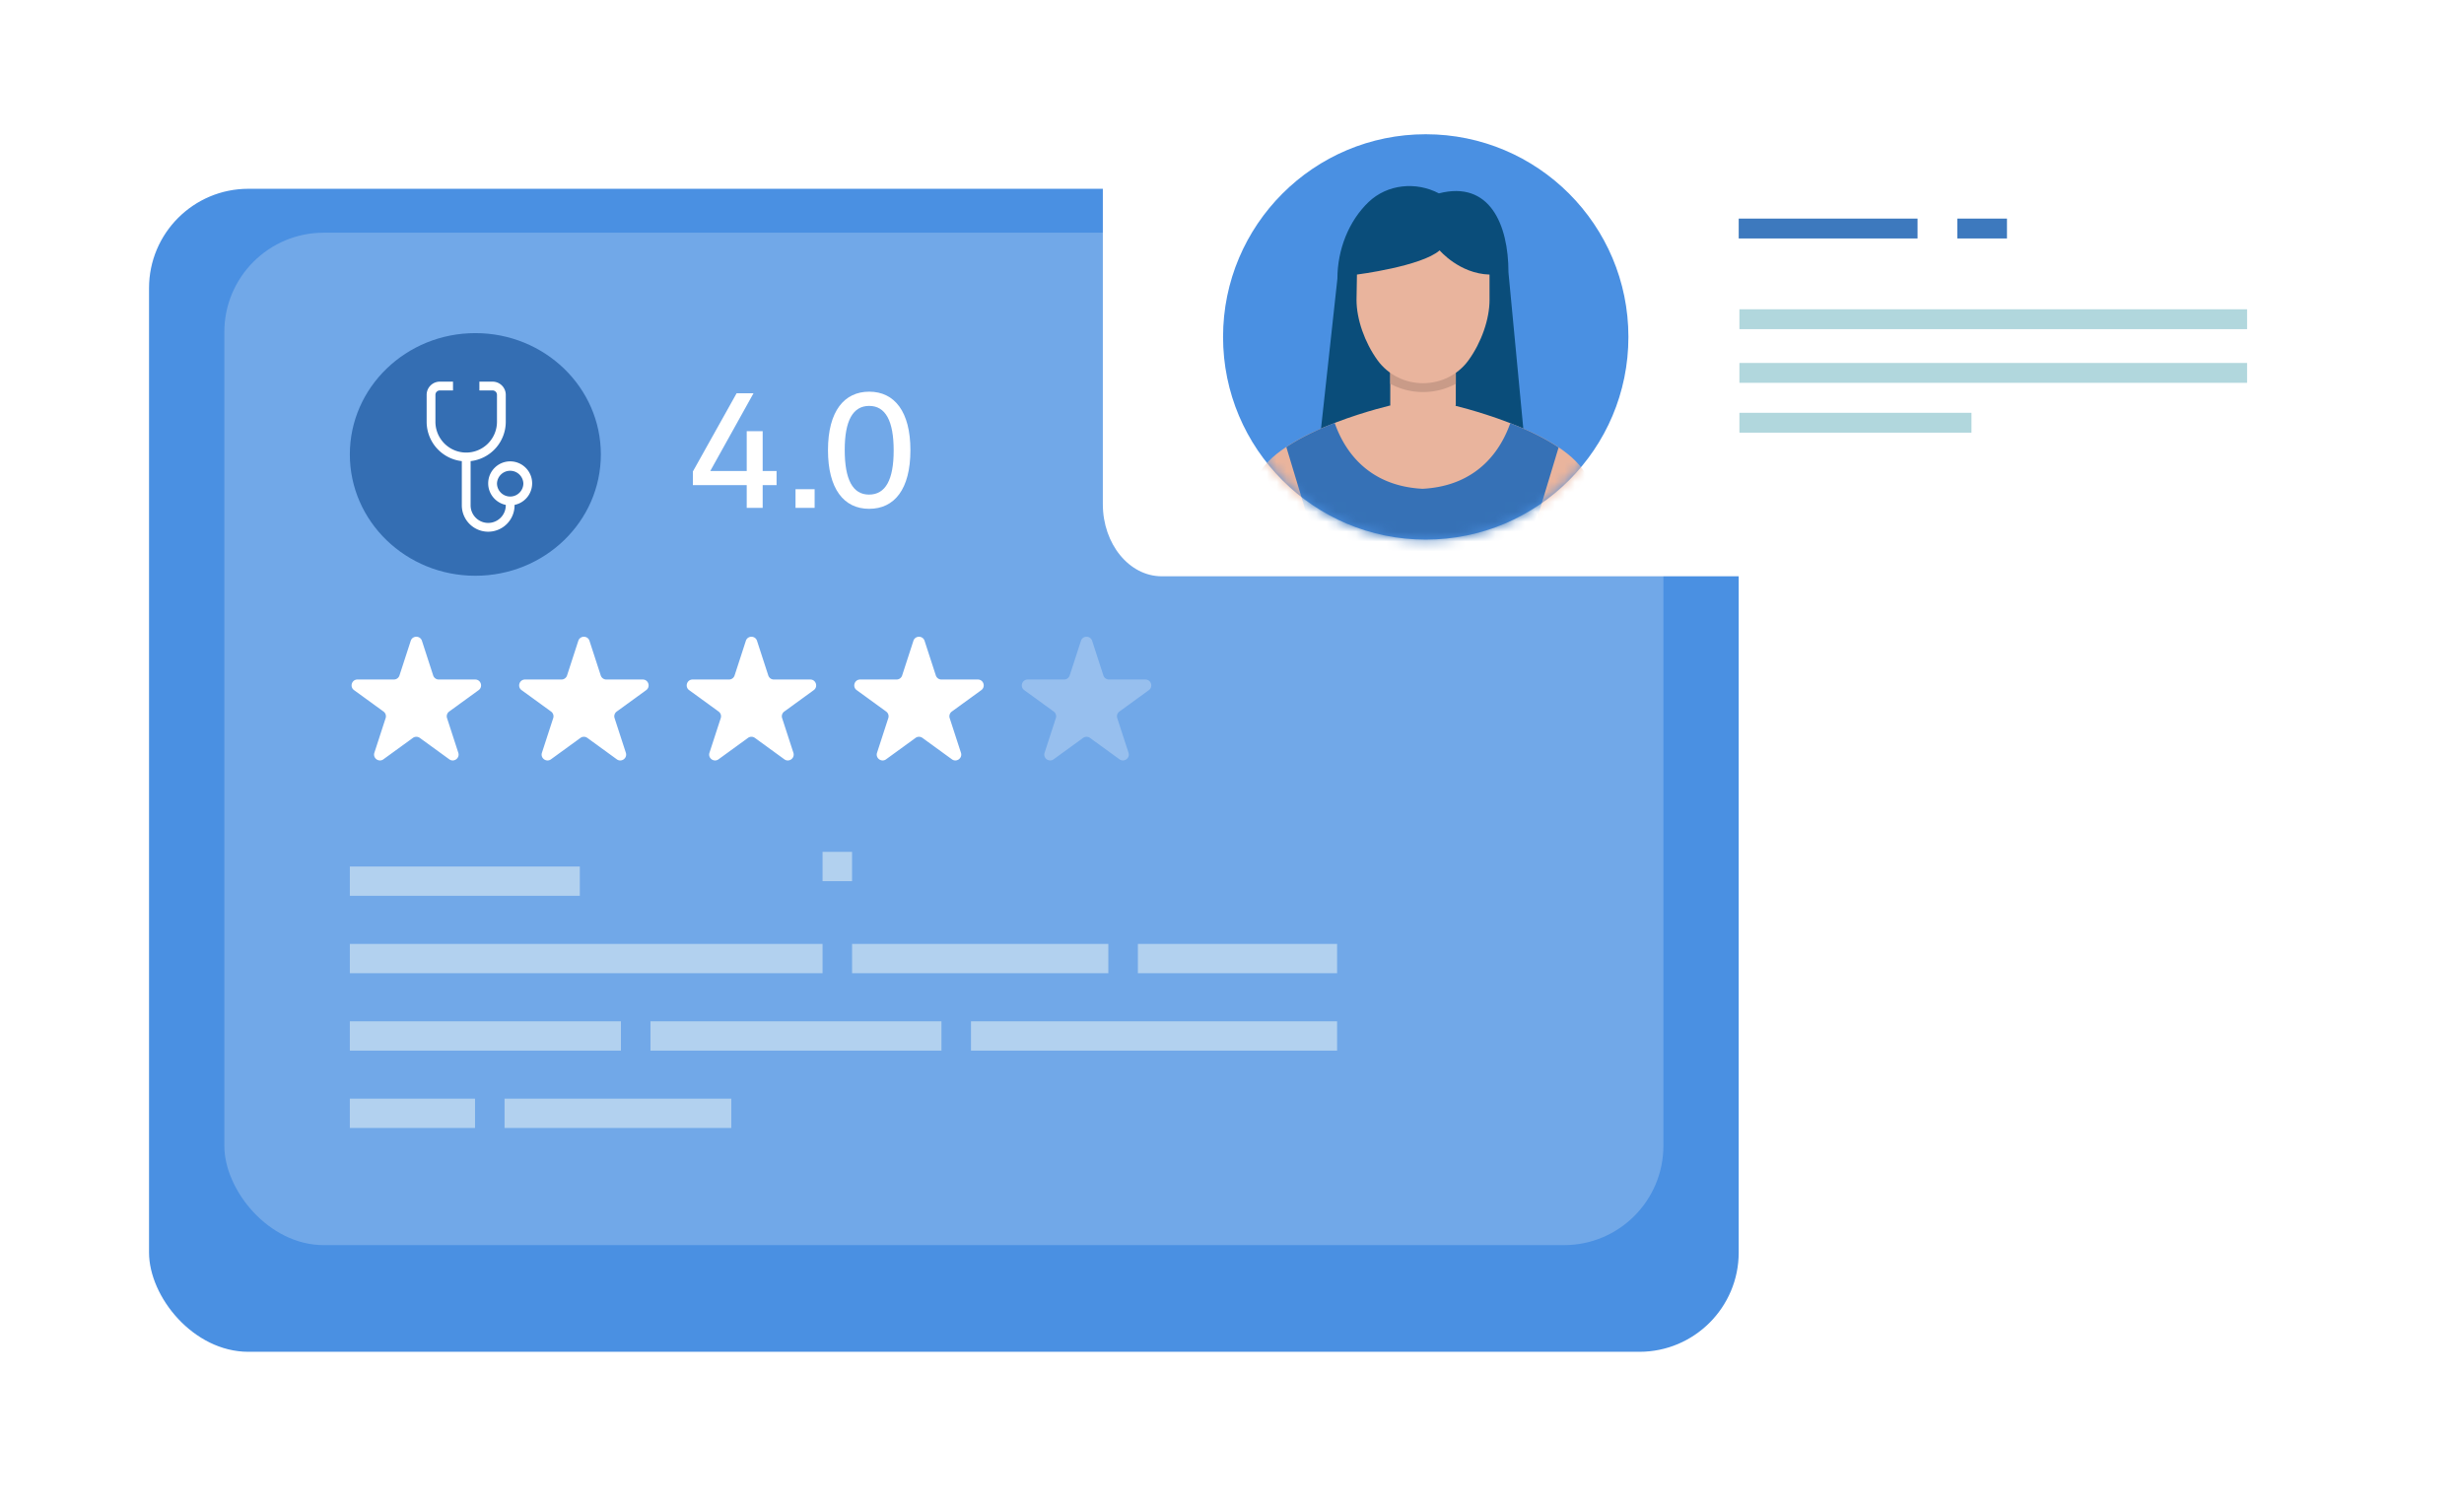 <svg width="248" height="152" viewBox="0 0 248 152" fill="none" xmlns="http://www.w3.org/2000/svg"><rect x="15" y="15" width="160" height="117.053" rx="10" fill="#4A90E2" filter="url(#a)"/><rect x="22.579" y="23.421" width="144.842" height="101.895" rx="10" fill="#71A8E8"/><path d="M42.468 64.494l1.132 3.487a.59.59 0 0 0 .561.409h3.667c.572 0 .81.732.348 1.068l-2.967 2.155a.59.59 0 0 0-.215.66l1.133 3.487c.177.545-.446.997-.908.66l-2.967-2.154a.59.59 0 0 0-.694 0L38.59 76.42c-.462.336-1.086-.116-.909-.661l1.134-3.487a.591.591 0 0 0-.216-.66l-2.966-2.155c-.462-.336-.225-1.069.348-1.069h3.665a.588.588 0 0 0 .561-.408l1.134-3.487c.179-.543.948-.543 1.126 0zm16.863.001l1.134 3.487a.59.59 0 0 0 .561.408h3.666c.571 0 .81.733.347 1.069l-2.966 2.155a.59.59 0 0 0-.216.66l1.134 3.486c.176.545-.446.997-.909.661l-2.966-2.155a.59.59 0 0 0-.695 0l-2.966 2.155c-.463.336-1.087-.116-.91-.66l1.135-3.488a.59.59 0 0 0-.216-.66l-2.966-2.154c-.462-.336-.224-1.069.347-1.069h3.666a.59.59 0 0 0 .562-.408l1.133-3.487c.18-.544.949-.544 1.125 0zm16.863 0l1.134 3.487a.59.59 0 0 0 .561.408h3.666c.572 0 .81.733.347 1.069l-2.966 2.155a.59.59 0 0 0-.215.66l1.133 3.486c.176.545-.446.997-.909.661l-2.966-2.155a.59.59 0 0 0-.695 0l-2.966 2.155c-.463.336-1.087-.116-.91-.66l1.135-3.488a.59.59 0 0 0-.215-.66l-2.966-2.154c-.463-.336-.225-1.069.346-1.069h3.667a.59.59 0 0 0 .561-.408l1.134-3.487c.178-.544.948-.544 1.124 0zm16.864 0l1.134 3.487a.59.59 0 0 0 .561.408h3.667c.571 0 .809.733.346 1.069L95.8 71.614a.59.59 0 0 0-.215.66l1.134 3.486c.177.545-.447.997-.909.661l-2.966-2.155a.591.591 0 0 0-.696 0l-2.965 2.155c-.463.336-1.086-.116-.909-.66l1.133-3.488a.59.59 0 0 0-.215-.66l-2.966-2.154c-.463-.336-.225-1.069.348-1.069h3.665a.59.59 0 0 0 .561-.408l1.134-3.487c.177-.544.947-.544 1.124 0z" fill="#fff"/><path d="M109.924 64.495l1.132 3.487a.591.591 0 0 0 .563.408h3.665c.572 0 .809.733.348 1.069l-2.967 2.155a.59.59 0 0 0-.215.66l1.134 3.486c.176.545-.447.997-.909.661l-2.967-2.155a.59.59 0 0 0-.694 0l-2.967 2.155c-.462.336-1.086-.116-.909-.66l1.134-3.488a.59.59 0 0 0-.215-.66l-2.967-2.154c-.462-.336-.225-1.069.348-1.069h3.665a.587.587 0 0 0 .561-.408l1.134-3.487c.178-.544.947-.544 1.126 0z" fill="#97BFEE"/><path d="M75.157 48.824v2.291h1.605v-2.29h1.399v-1.417h-1.399v-4.01h-1.605v4.01h-3.671l4.355-7.828H74.14l-4.403 7.876v1.368h5.42zm6.835 2.291v-1.877h-1.923v1.877h1.923zm5.492.095c2.527 0 4.148-1.956 4.148-5.902 0-3.866-1.59-5.887-4.148-5.887-2.496 0-4.148 1.941-4.148 5.887 0 3.882 1.589 5.903 4.148 5.903zm-.016-1.431c-1.637 0-2.448-1.496-2.448-4.503 0-2.943.827-4.423 2.464-4.423s2.463 1.496 2.463 4.487c0 2.959-.826 4.439-2.48 4.439z" fill="#fff"/><ellipse cx="47.843" cy="45.737" rx="12.632" ry="12.21" fill="#346EB3"/><path d="M49.136 53.514a2.658 2.658 0 0 0 2.655-2.655v-.044a2.216 2.216 0 0 0 1.77-2.168c0-1.22-.992-2.213-2.212-2.213-1.22 0-2.213.993-2.213 2.213 0 1.068.761 1.962 1.77 2.168v.044c0 .976-.794 1.77-1.77 1.77s-1.77-.794-1.77-1.77v-4.45a3.988 3.988 0 0 0 3.54-3.957v-2.714c0-.732-.595-1.327-1.327-1.327H48.25v.885h1.328c.244 0 .442.198.442.442v2.714a3.1 3.1 0 0 1-3.097 3.097 3.1 3.1 0 0 1-3.098-3.097v-2.714c0-.244.199-.442.443-.442h1.327v-.885H44.27c-.732 0-1.328.595-1.328 1.327v2.714a3.988 3.988 0 0 0 3.54 3.958v4.45a2.658 2.658 0 0 0 2.655 2.654zm.885-4.867a1.329 1.329 0 0 1 2.655 0c0 .732-.595 1.327-1.327 1.327a1.329 1.329 0 0 1-1.328-1.327z" fill="#fff"/><path d="M58.36 90.161H35.211v-2.949h23.147v2.95zm27.4-4.424h-2.97v2.95h2.97v-2.95zm-50.55 24.84v2.949h12.601v-2.949h-12.6zm15.573 0v2.949h22.822v-2.949H50.783zm14.686-7.789v2.95h29.289v-2.95H65.469zm-30.258 0v2.95h27.286v-2.95H35.211zm62.519 0v2.95h36.849v-2.95h-36.85zM35.21 95v2.95h47.58V95H35.21zm79.317 0v2.95h20.052V95h-20.052zm-28.766 0v2.95h25.793V95H85.761z" fill="#B2D1EF"/><g filter="url(#b)"><path d="M234.071 4H116.929C113.655 4 111 7.249 111 11.258v35.484c0 4.009 2.655 7.258 5.929 7.258h117.142c3.274 0 5.929-3.25 5.929-7.258V11.258C240 7.248 237.345 4 234.071 4z" fill="#fff"/><path d="M226.168 27.127h-51.096v2h51.096v-2z" fill="#B1D7DD"/><path d="M193 18h-18v2h18v-2zm9 0h-5v2h5v-2z" fill="#3D79BE"/><path d="M226.168 32.53h-51.096v2h51.096v-2zm-27.74 5.016h-23.356v2h23.356v-2z" fill="#B1D7DD"/><path d="M143.499 50.311c11.267 0 20.4-9.133 20.4-20.4 0-11.266-9.133-20.4-20.4-20.4-11.266 0-20.399 9.134-20.399 20.4 0 11.267 9.133 20.4 20.399 20.4z" fill="#4A90E2"/><mask id="c" maskUnits="userSpaceOnUse" x="123" y="9" width="41" height="42"><path d="M143.499 50.311c11.267 0 20.4-9.133 20.4-20.4 0-11.266-9.133-20.4-20.4-20.4-11.266 0-20.399 9.134-20.399 20.4 0 11.267 9.133 20.4 20.399 20.4z" fill="#7BC7FF"/></mask><g mask="url(#c)"><path d="M153.617 42.26l-1.791-18.849c0-4.827-1.895-9.267-7.002-7.95-2.309-1.21-5.185-.928-7.072.868-1.998 1.902-3.143 4.796-3.143 7.714l-2.001 18.323 21.009-.105z" fill="#0A4D7A"/><path d="M146.526 32.578v4.15s-.579 3.244-3.311 3.791c-2.847-.747-3.286-3.792-3.286-3.792v-4.15h6.597z" fill="#E9B49D"/><path d="M146.526 31.985v2.642a6.94 6.94 0 0 1-3.298.831 6.943 6.943 0 0 1-3.298-.831v-2.642h6.596z" fill="#C99B88"/><path d="M149.919 23.633c-3.033-.085-5.019-2.434-5.019-2.434-1.848 1.608-8.324 2.434-8.324 2.434l-.043 2.555c0 1.926.813 4.266 2.114 6.067 1.059 1.465 2.773 2.313 4.581 2.313 1.807 0 3.521-.848 4.579-2.313 1.302-1.8 2.114-4.141 2.114-6.067l-.002-2.555zm9.625 19.997c-2.585-4.446-13.526-6.902-13.526-6.902l-2.877 1.104-2.877-1.104s-10.942 2.456-13.526 6.902l-3.171 23.958 5.031-.078 2.947-20.004s1.86 6.461 1.757 10.235c-.104 3.773-1.278 10.01-1.278 10.01h22.233s-1.175-6.237-1.278-10.01c-.103-3.774 1.757-10.235 1.757-10.235l2.946 20.004 5.032.078-3.17-23.958z" fill="#E9B49D"/><path d="M152.008 38.59c-.874 2.493-3.129 6.306-8.832 6.604-5.722-.298-7.973-4.135-8.84-6.627-1.672.647-3.416 1.46-4.868 2.427l1.966 6.513c.031.05.058.114.086.172l.025-.172a41.993 41.993 0 0 0 .266.983c.51 1.947 1.57 6.377 1.491 9.252-.104 3.773-1.278 10.01-1.278 10.01h22.233s-1.175-6.237-1.278-10.01c-.103-3.774 1.757-10.235 1.757-10.235l.041.277c.045-.099.09-.197.141-.277l1.954-6.474c-1.446-.972-3.189-1.791-4.864-2.442z" fill="#3671B6"/></g></g><defs><filter id="a" x="0" y="4" width="190" height="147.053" filterUnits="userSpaceOnUse" color-interpolation-filters="sRGB"><feFlood flood-opacity="0" result="BackgroundImageFix"/><feColorMatrix in="SourceAlpha" values="0 0 0 0 0 0 0 0 0 0 0 0 0 0 0 0 0 0 127 0"/><feOffset dy="4"/><feGaussianBlur stdDeviation="7.5"/><feColorMatrix values="0 0 0 0 0.071 0 0 0 0 0.071 0 0 0 0 0.071 0 0 0 0.25 0"/><feBlend in2="BackgroundImageFix" result="effect1_dropShadow"/><feBlend in="SourceGraphic" in2="effect1_dropShadow" result="shape"/></filter><filter id="b" x="103" y="0" width="145" height="66" filterUnits="userSpaceOnUse" color-interpolation-filters="sRGB"><feFlood flood-opacity="0" result="BackgroundImageFix"/><feColorMatrix in="SourceAlpha" values="0 0 0 0 0 0 0 0 0 0 0 0 0 0 0 0 0 0 127 0"/><feOffset dy="4"/><feGaussianBlur stdDeviation="4"/><feColorMatrix values="0 0 0 0 0.064 0 0 0 0 0.102 0 0 0 0 0.146 0 0 0 0.25 0"/><feBlend in2="BackgroundImageFix" result="effect1_dropShadow"/><feBlend in="SourceGraphic" in2="effect1_dropShadow" result="shape"/></filter></defs></svg>